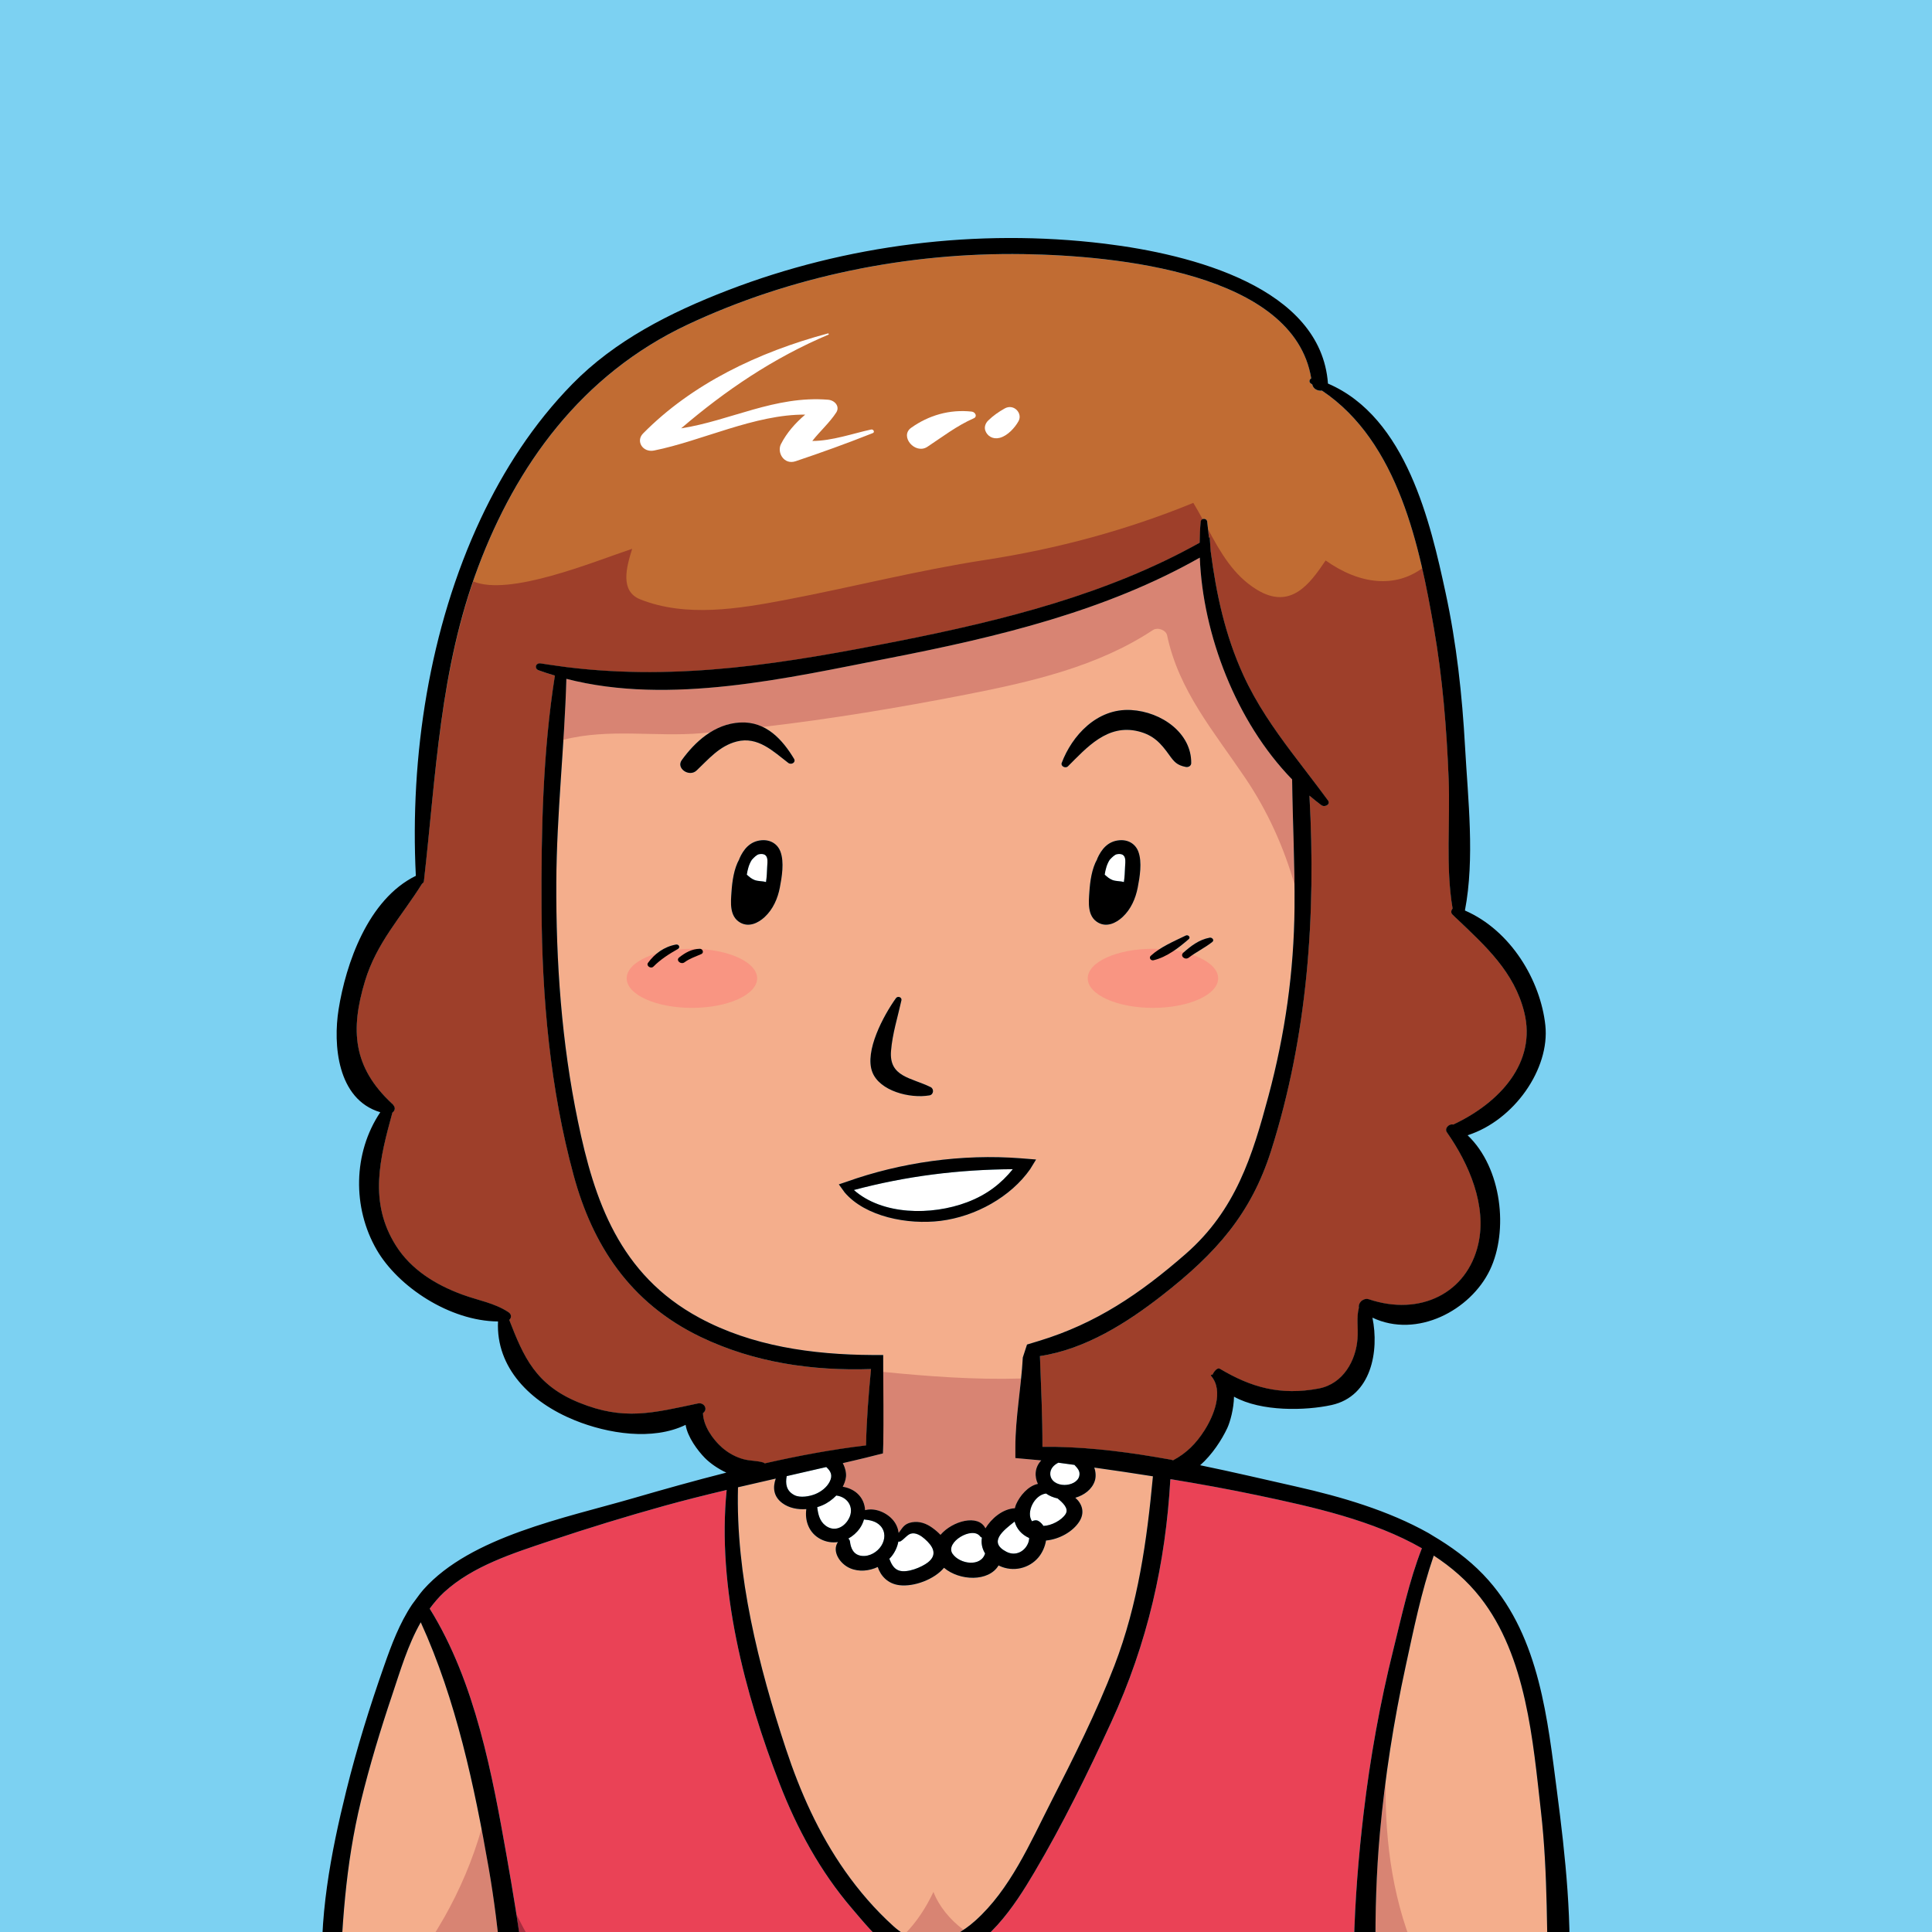 <?xml version="1.0" encoding="UTF-8" standalone="no"?>
<!-- Created with Inkscape (http://www.inkscape.org/) -->

<svg
   xmlns:dc="http://purl.org/dc/elements/1.1/"
   xmlns:cc="http://creativecommons.org/ns#"
   xmlns:rdf="http://www.w3.org/1999/02/22-rdf-syntax-ns#"
   xmlns:svg="http://www.w3.org/2000/svg"
   xmlns="http://www.w3.org/2000/svg"
   xmlns:xlink="http://www.w3.org/1999/xlink"
   xmlns:sodipodi="http://sodipodi.sourceforge.net/DTD/sodipodi-0.dtd"
   xmlns:inkscape="http://www.inkscape.org/namespaces/inkscape"
   width="181mm"
   height="181mm"
   viewBox="0 0 181 181"
   version="1.1"
   id="svg4301"
   inkscape:version="0.92.4 (5da689c313, 2019-01-14)"
   sodipodi:docname="AboutCha5.svg">
  <defs
     id="defs4295">
    <clipPath
       id="SVGID_00000113321611784114216870000013912409115802730685_">
      <use
         height="100%"
         width="100%"
         y="0"
         x="0"
         xlink:href="#SVGID_00000000941233820754225300000017452832062705836447_"
         style="overflow:visible"
         id="use1930" />
    </clipPath>
    <path
       inkscape:connector-curvature="0"
       id="SVGID_00000000941233820754225300000017452832062705836447_"
       d="m 172.199,89.229 c 0,38.175 -30.946,69.121 -69.12,69.121 -38.175,0 -69.121,-30.946 -69.121,-69.121 0,-38.174 30.946,-69.12 69.121,-69.12 38.174,0 69.12,30.946 69.12,69.12 z" />
    <clipPath
       id="SVGID_00000052092502169152378210000005145085261227362728_">
      <use
         height="100%"
         width="100%"
         y="0"
         x="0"
         xlink:href="#SVGID_00000165202363642182927450000002705565891009891480_"
         style="overflow:visible"
         id="use1844" />
    </clipPath>
    <path
       inkscape:connector-curvature="0"
       id="SVGID_00000165202363642182927450000002705565891009891480_"
       d="m 319.117,89.229 c 0,38.175 -30.945,69.121 -69.119,69.121 -38.175,0 -69.121,-30.946 -69.121,-69.121 0,-38.174 30.946,-69.12 69.121,-69.12 38.174,0 69.119,30.946 69.119,69.12 z" />
    <clipPath
       id="SVGID_00000036246779500956181350000015724627732898847411_">
      <use
         height="100%"
         width="100%"
         y="0"
         x="0"
         xlink:href="#SVGID_1_"
         style="overflow:visible"
         id="use1764" />
    </clipPath>
    <path
       inkscape:connector-curvature="0"
       id="SVGID_1_"
       d="m 466.037,89.229 c 0,38.175 -30.946,69.121 -69.12,69.121 -38.174,0 -69.12,-30.946 -69.12,-69.121 0,-38.174 30.946,-69.12 69.12,-69.12 38.174,0 69.12,30.946 69.12,69.12 z" />
    <clipPath
       id="SVGID_00000093884470694313660920000011347713797113203852_">
      <use
         height="100%"
         width="100%"
         y="0"
         x="0"
         xlink:href="#SVGID_00000002343308194870606080000011706874031757160848_"
         style="overflow:visible"
         id="use2052" />
    </clipPath>
    <path
       inkscape:connector-curvature="0"
       id="SVGID_00000002343308194870606080000011706874031757160848_"
       d="m 172.086,240.001 c 0,38.175 -30.946,69.121 -69.12,69.121 -38.175,0 -69.121,-30.946 -69.121,-69.121 0,-38.174 30.946,-69.12 69.121,-69.12 38.174,0 69.12,30.946 69.12,69.12 z" />
    <clipPath
       id="SVGID_00000135662002641581206880000010563163072226234243_">
      <use
         height="100%"
         width="100%"
         y="0"
         x="0"
         xlink:href="#SVGID_00000066495268511498018650000013053654329197578394_"
         style="overflow:visible"
         id="use2138" />
    </clipPath>
    <path
       inkscape:connector-curvature="0"
       id="SVGID_00000066495268511498018650000013053654329197578394_"
       d="m 319.555,239.552 c 0,38.173 -30.945,69.122 -69.12,69.122 -38.175,0 -69.121,-30.948 -69.121,-69.122 0,-38.173 30.946,-69.12 69.121,-69.12 38.174,0.001 69.12,30.947 69.12,69.12 z" />
    <clipPath
       id="SVGID_00000115480236926924676850000009218851432419015317_">
      <use
         height="100%"
         width="100%"
         y="0"
         x="0"
         xlink:href="#SVGID_00000021829101869905432590000014797021341769652402_"
         style="overflow:visible"
         id="use2250" />
    </clipPath>
    <path
       inkscape:connector-curvature="0"
       id="SVGID_00000021829101869905432590000014797021341769652402_"
       d="m 466.154,240.033 c 0,38.173 -30.945,69.121 -69.119,69.121 -38.175,0 -69.122,-30.947 -69.122,-69.121 0,-38.174 30.947,-69.121 69.122,-69.121 38.174,0 69.119,30.946 69.119,69.121 z" />
  </defs>
  <sodipodi:namedview
     id="base"
     pagecolor="#ffffff"
     bordercolor="#666666"
     borderopacity="1.0"
     inkscape:pageopacity="0.0"
     inkscape:pageshadow="2"
     inkscape:zoom="0.7"
     inkscape:cx="161.19793"
     inkscape:cy="351.43754"
     inkscape:document-units="mm"
     inkscape:current-layer="Murni_1_"
     showgrid="false"
     inkscape:window-width="1366"
     inkscape:window-height="745"
     inkscape:window-x="-8"
     inkscape:window-y="-8"
     inkscape:window-maximized="1" />
  <g
     inkscape:label="Layer 1"
     inkscape:groupmode="layer"
     id="layer1"
     transform="translate(0,-116)">
    <rect
       style="opacity:1;fill:#7cd1f2;fill-opacity:1;stroke:none;stroke-width:2.45;stroke-miterlimit:4;stroke-dasharray:none;stroke-opacity:1"
       id="rect12114"
       width="182.562"
       height="184.074"
       x="-0.756"
       y="114.815" />
    <g
       transform="matrix(1.336,0,0,1.336,-441.007,-93.701)"
       id="Murni_1_">
      <g
         id="g2342"
         transform="matrix(1.107,0,0,1,-42.571,-3.111)">
        <defs
           id="defs2248">
          <path
             inkscape:connector-curvature="0"
             id="path7360"
             d="m 466.154,240.033 c 0,38.173 -30.945,69.121 -69.119,69.121 -38.175,0 -69.122,-30.947 -69.122,-69.121 0,-38.174 30.947,-69.121 69.122,-69.121 38.174,0 69.119,30.946 69.119,69.121 z" />
        </defs>
        <clipPath
           id="clipPath7249">
          <use
             height="100%"
             width="100%"
             y="0"
             x="0"
             xlink:href="#SVGID_00000021829101869905432590000014797021341769652402_"
             style="overflow:visible"
             id="use7247" />
        </clipPath>
        <g
           clip-path="url(#SVGID_00000115480236926924676850000009218851432419015317_)"
           id="g2340">
          <g
             id="g2315">
            <path
               inkscape:connector-curvature="0"
               style="fill:#ffffff"
               d="m 402.019,266.75 c 0.128,-0.077 0.291,-0.099 0.415,-0.014 0.136,0.091 0.231,0.212 0.308,0.339 0.503,-0.016 1.152,-0.395 1.402,-0.83 0.228,-0.398 -0.186,-0.806 -0.504,-1.096 -0.273,-0.065 -0.525,-0.183 -0.734,-0.347 -0.764,0.108 -1.274,1.343 -0.887,1.948 z"
               id="path2253" />
            <path
               inkscape:connector-curvature="0"
               style="fill:#ffffff"
               d="m 405.012,263.581 c 0.075,-0.354 -0.111,-0.548 -0.305,-0.784 -0.341,-0.051 -0.682,-0.104 -1.022,-0.153 -0.295,0.164 -0.524,0.437 -0.51,0.8 0.019,0.494 0.449,0.762 0.904,0.761 0.393,-10e-4 0.844,-0.21 0.933,-0.624 z"
               id="path2255" />
            <path
               inkscape:connector-curvature="0"
               style="fill:#ffffff"
               d="m 400.917,266.77 c -0.717,0.624 -1.696,1.445 -0.519,2.118 0.608,0.348 1.209,-0.058 1.396,-0.673 0.029,-0.098 0.041,-0.194 0.046,-0.29 -0.488,-0.239 -0.803,-0.662 -0.923,-1.155 z"
               id="path2257" />
            <path
               inkscape:connector-curvature="0"
               style="fill:#f4ae8c"
               d="m 390.949,264.795 c 0.321,0.318 0.476,0.74 0.496,1.177 0.629,-0.189 1.371,0.173 1.768,0.693 0.208,0.27 0.319,0.58 0.358,0.9 0.236,-0.33 0.333,-0.646 0.845,-0.745 0.47,-0.089 0.901,0.085 1.266,0.372 0.192,0.149 0.376,0.322 0.539,0.51 0.758,-0.98 2.396,-1.474 2.848,-0.456 0.363,-0.673 1.079,-1.365 1.863,-1.41 0.022,-0.094 0.045,-0.186 0.079,-0.277 0.233,-0.583 0.753,-1.288 1.379,-1.429 -0.107,-0.252 -0.164,-0.533 -0.135,-0.833 0.031,-0.321 0.161,-0.597 0.35,-0.814 l -1.641,-0.165 v -0.742 c 0,-2.104 0.37,-4.221 0.472,-6.31 l 0.267,-0.907 0.786,-0.264 c 3.578,-1.21 6.351,-3.276 9.256,-6.082 3.186,-3.079 4.236,-6.891 5.253,-11.084 1.054,-4.349 1.616,-8.736 1.65,-13.212 0.022,-2.985 -0.118,-5.99 -0.152,-8.986 -3.555,-4.044 -5.657,-10.178 -5.848,-15.554 -5.97,3.748 -12.799,5.563 -19.651,7.042 -6.435,1.388 -13.91,3.331 -20.474,1.458 -0.12,4.742 -0.617,9.496 -0.637,14.241 -0.025,5.628 0.33,11.261 1.37,16.797 1.031,5.503 2.611,10.736 7.702,13.774 3.314,1.979 7.13,2.58 10.952,2.604 l 0.682,-10e-4 0.002,0.951 c 0.008,1.751 0.03,3.517 0.004,5.272 l -0.021,0.677 -1.082,0.301 c -0.485,0.133 -0.975,0.255 -1.463,0.382 0.153,0.319 0.23,0.688 0.202,0.963 -0.025,0.245 -0.102,0.476 -0.204,0.695 0.343,0.054 0.676,0.22 0.919,0.462 z m 17.764,-42.477 c -0.134,0.75 -0.422,1.51 -0.964,2.064 -0.407,0.419 -0.996,0.732 -1.545,0.386 -0.697,-0.438 -0.595,-1.434 -0.554,-2.132 0.046,-0.763 0.151,-1.641 0.497,-2.318 0.004,-0.014 0.002,-0.026 0.007,-0.042 0.26,-0.638 0.66,-1.212 1.399,-1.281 0.57,-0.053 1.02,0.263 1.2,0.797 0.25,0.736 0.092,1.777 -0.04,2.526 z m 0.825,4.783 c 0.596,-0.612 1.476,-1.023 2.22,-1.423 0.156,-0.082 0.323,0.121 0.191,0.248 -0.623,0.598 -1.379,1.258 -2.231,1.484 -0.18,0.046 -0.309,-0.177 -0.18,-0.309 z m 3.731,-1.274 c 0.161,-0.033 0.316,0.171 0.173,0.296 -0.469,0.411 -1.02,0.7 -1.496,1.104 -0.236,0.201 -0.572,-0.123 -0.345,-0.346 0.479,-0.468 0.996,-0.915 1.668,-1.054 z m -4.976,-15.965 c 1.952,0.123 3.837,1.636 3.809,3.727 -0.002,0.186 -0.172,0.302 -0.348,0.264 -0.558,-0.122 -0.737,-0.362 -1.044,-0.837 -0.524,-0.81 -0.985,-1.395 -1.962,-1.661 -1.958,-0.534 -3.276,1.158 -4.453,2.453 -0.156,0.172 -0.471,-0.008 -0.397,-0.231 0.645,-1.901 2.227,-3.852 4.395,-3.715 z m -14.896,20.209 c 0.122,-0.188 0.391,-0.064 0.35,0.146 -0.236,1.185 -0.57,2.332 -0.659,3.545 -0.137,1.837 1.27,1.867 2.509,2.543 0.228,0.124 0.194,0.53 -0.076,0.58 -1.24,0.237 -3.157,-0.309 -3.617,-1.634 -0.51,-1.461 0.707,-3.964 1.493,-5.18 z m -15.36,-2.217 c -0.167,0.184 -0.477,-0.059 -0.342,-0.265 0.414,-0.633 1.013,-1.128 1.768,-1.28 0.185,-0.038 0.294,0.203 0.128,0.306 -0.57,0.358 -1.102,0.734 -1.554,1.239 z m 3.035,-0.88 c -0.367,0.183 -0.739,0.31 -1.063,0.576 -0.236,0.194 -0.577,-0.136 -0.34,-0.341 0.377,-0.327 0.794,-0.595 1.305,-0.604 0.19,-0.003 0.278,0.281 0.098,0.369 z m 4.97,-4.656 c -0.132,0.75 -0.422,1.51 -0.963,2.064 -0.408,0.419 -0.996,0.732 -1.546,0.386 -0.696,-0.438 -0.595,-1.434 -0.553,-2.132 0.046,-0.763 0.152,-1.641 0.497,-2.318 0.004,-0.014 0.002,-0.026 0.008,-0.042 0.258,-0.638 0.659,-1.212 1.397,-1.281 0.57,-0.053 1.02,0.263 1.2,0.797 0.249,0.736 0.092,1.777 -0.04,2.526 z m 0.536,-8.749 c -0.941,-0.797 -1.921,-1.878 -3.26,-1.501 -1.104,0.311 -1.797,1.253 -2.548,2.035 -0.468,0.489 -1.313,-0.153 -0.94,-0.725 0.84,-1.286 2.071,-2.545 3.7,-2.641 1.648,-0.097 2.695,1.224 3.415,2.548 0.134,0.244 -0.169,0.451 -0.367,0.284 z m 3.569,30.116 -0.364,-0.561 0.47,-0.174 c 3.466,-1.372 7.338,-1.972 11.059,-1.653 l 0.966,0.085 -0.378,0.682 c -1.229,1.939 -3.45,3.313 -5.674,3.62 -2.077,0.285 -4.763,-0.286 -6.079,-1.999 z"
               id="path2259" />
            <path
               inkscape:connector-curvature="0"
               style="fill:#d88473"
               d="m 381.098,211.487 c 0.185,-0.018 0.369,-0.044 0.555,-0.063 0.555,-0.381 1.177,-0.646 1.878,-0.687 0.534,-0.032 0.997,0.097 1.413,0.314 4.341,-0.56 8.629,-1.349 12.922,-2.278 4.152,-0.899 8.329,-1.968 11.808,-4.516 0.308,-0.225 0.833,0 0.902,0.366 0.74,3.883 2.953,6.728 4.956,10.013 1.431,2.349 2.423,4.824 3.109,7.425 -0.024,-2.441 -0.117,-4.89 -0.146,-7.334 -3.555,-4.044 -5.657,-10.178 -5.848,-15.554 -5.97,3.748 -12.799,5.563 -19.651,7.042 -6.435,1.388 -13.91,3.331 -20.474,1.458 -0.037,1.424 -0.109,2.85 -0.189,4.277 2.88,-0.82 5.818,-0.186 8.765,-0.463 z"
               id="path2261" />
            <path
               inkscape:connector-curvature="0"
               style="fill:#d88473"
               d="m 400.964,262.316 v -0.742 c 0,-1.609 0.216,-3.227 0.362,-4.835 -2.973,0.098 -5.981,-0.16 -8.731,-0.463 0.009,1.674 0.028,3.358 0.003,5.037 l -0.021,0.677 -1.082,0.301 c -0.485,0.133 -0.975,0.255 -1.463,0.382 0.153,0.319 0.23,0.688 0.202,0.963 -0.025,0.245 -0.102,0.476 -0.204,0.695 0.343,0.056 0.676,0.222 0.919,0.464 0.321,0.318 0.476,0.74 0.496,1.177 0.629,-0.189 1.371,0.173 1.768,0.693 0.208,0.27 0.319,0.58 0.358,0.9 0.236,-0.33 0.333,-0.646 0.845,-0.745 0.47,-0.089 0.901,0.085 1.266,0.372 0.192,0.149 0.376,0.322 0.539,0.51 0.758,-0.98 2.396,-1.474 2.848,-0.456 0.363,-0.673 1.079,-1.365 1.863,-1.41 0.022,-0.094 0.045,-0.186 0.079,-0.277 0.233,-0.583 0.753,-1.288 1.379,-1.429 -0.107,-0.252 -0.164,-0.533 -0.135,-0.833 0.031,-0.321 0.161,-0.597 0.35,-0.814 z"
               id="path2263" />
            <path
               inkscape:connector-curvature="0"
               style="fill:#ffffff"
               d="m 384.727,219.973 c -0.145,0.03 -0.316,0.221 -0.459,0.395 -0.178,0.304 -0.266,0.669 -0.317,1.037 0.145,0.145 0.289,0.29 0.487,0.376 0.226,0.097 0.501,0.067 0.73,0.145 0.047,-0.358 0.065,-0.721 0.075,-1.075 0.007,-0.315 0.149,-1.004 -0.516,-0.878 z"
               id="path2265" />
            <path
               inkscape:connector-curvature="0"
               style="fill:#ffffff"
               d="m 407.399,219.973 c -0.148,0.03 -0.318,0.221 -0.462,0.395 -0.177,0.304 -0.265,0.669 -0.316,1.037 0.145,0.145 0.29,0.29 0.487,0.376 0.227,0.097 0.502,0.067 0.73,0.145 0.045,-0.358 0.065,-0.721 0.074,-1.075 0.008,-0.315 0.149,-1.004 -0.513,-0.878 z"
               id="path2267" />
            <path
               inkscape:connector-curvature="0"
               style="fill:#f4ae8c"
               d="m 383.395,264.369 c -0.156,6.129 1.309,12.563 3.036,18.349 0.895,2.998 2.069,5.928 3.751,8.574 0.882,1.385 1.892,2.685 3.054,3.85 1.723,1.728 3.616,1.175 5.181,-0.371 2.219,-2.19 3.497,-5.495 4.779,-8.274 1.453,-3.154 2.901,-6.332 4.042,-9.616 1.505,-4.338 2.061,-8.784 2.441,-13.28 -1.238,-0.216 -2.475,-0.422 -3.716,-0.613 0.1,0.314 0.114,0.654 0.033,0.933 -0.175,0.591 -0.666,1.001 -1.234,1.183 0.43,0.417 0.618,1.03 0.26,1.658 -0.404,0.713 -1.267,1.255 -2.116,1.341 -0.061,0.439 -0.246,0.878 -0.477,1.18 -0.587,0.776 -1.606,1.054 -2.483,0.593 -0.016,-0.009 -0.029,-0.018 -0.045,-0.028 -0.624,1.167 -2.472,1.094 -3.457,0.167 -0.601,0.802 -1.883,1.349 -2.83,1.22 -0.718,-0.1 -1.179,-0.636 -1.367,-1.275 -0.544,0.279 -1.184,0.356 -1.749,0.089 -0.657,-0.309 -1.17,-1.201 -0.774,-1.837 -0.358,0.056 -0.738,0.002 -1.099,-0.208 -0.741,-0.426 -1.008,-1.293 -0.903,-2.103 -0.542,0.044 -1.096,-0.074 -1.516,-0.418 -0.578,-0.472 -0.614,-1.113 -0.419,-1.724 -0.799,0.197 -1.596,0.403 -2.392,0.61 z"
               id="path2269" />
            <path
               inkscape:connector-curvature="0"
               style="fill:#ffffff"
               d="m 398.734,267.811 c -0.49,-0.746 -2.251,0.419 -1.748,1.22 0.464,0.736 1.805,0.934 2.06,-0.026 -0.187,-0.335 -0.261,-0.715 -0.201,-1.108 -0.043,-0.019 -0.082,-0.044 -0.111,-0.086 z"
               id="path2271" />
            <path
               inkscape:connector-curvature="0"
               style="fill:#c16c33"
               d="m 385.004,262.634 c 0.034,0.014 0.055,0.041 0.085,0.06 2.125,-0.532 4.267,-0.979 6.416,-1.26 0.032,-1.786 0.162,-3.58 0.316,-5.352 -3.717,0.136 -7.41,-0.453 -10.799,-2.257 -4.502,-2.399 -6.845,-6.475 -8.035,-11.314 -1.502,-6.113 -2.006,-12.47 -2.037,-18.75 -0.027,-5.354 0.078,-10.947 0.846,-16.309 -0.346,-0.115 -0.69,-0.232 -1.031,-0.371 -0.296,-0.121 -0.188,-0.543 0.135,-0.483 0.335,0.061 0.668,0.111 1.001,0.163 l 0.643,0.098 c 7.162,0.98 13.905,-0.277 20.997,-1.825 6.66,-1.456 13.264,-3.289 19.097,-6.899 0.007,-0.499 0.024,-0.993 0.064,-1.472 0.024,-0.268 0.392,-0.266 0.415,0 0.036,0.375 0.072,0.747 0.112,1.119 0.016,-0.01 0.031,-0.018 0.047,-0.027 l 0.064,0.99 c 0.353,2.978 0.902,5.85 2.071,8.682 0.822,1.99 1.917,3.732 3.083,5.45 l 1.011,1.471 c 0.422,0.612 0.847,1.228 1.266,1.86 0.184,0.277 -0.204,0.508 -0.426,0.329 -0.257,-0.211 -0.505,-0.435 -0.751,-0.665 0.423,8.379 -0.116,16.838 -2.43,24.904 -1.265,4.407 -3.454,7.161 -6.91,10.145 -2.179,1.882 -4.834,3.772 -7.732,4.25 0.069,2.108 0.165,4.243 0.159,6.362 2.348,-0.03 4.739,0.268 7.114,0.706 l 1.034,0.198 c 0.043,0.009 0.086,0.031 0.128,0.041 0.847,-0.497 1.459,-1.177 1.988,-2.1 0.573,-0.995 1.238,-2.736 0.428,-3.804 -0.054,-0.069 0.001,-0.106 0.084,-0.106 h 0.007 c -0.026,0 0.244,-0.549 0.46,-0.406 1.966,1.297 3.831,1.893 6.259,1.382 1.56,-0.328 2.357,-1.979 2.454,-3.492 0.053,-0.788 -0.081,-1.458 0.088,-2.176 -0.03,-0.168 0.042,-0.357 0.174,-0.48 0.023,-0.025 0.046,-0.041 0.076,-0.055 0.111,-0.073 0.242,-0.107 0.38,-0.056 3.261,1.211 6.224,-0.438 6.932,-3.863 0.556,-2.684 -0.571,-5.61 -1.986,-7.841 -0.171,-0.27 0.122,-0.622 0.403,-0.546 2.959,-1.536 5.285,-4.358 4.497,-7.872 -0.634,-2.821 -2.427,-4.621 -4.321,-6.612 -0.033,-0.019 -0.052,-0.052 -0.078,-0.082 -0.051,-0.055 -0.1,-0.107 -0.151,-0.162 -0.113,-0.119 -0.085,-0.302 0.011,-0.417 -0.452,-2.952 -0.146,-6.108 -0.25,-9.085 -0.126,-3.537 -0.384,-7.076 -0.934,-10.575 -0.882,-5.594 -2.214,-13.048 -7.089,-16.662 -0.261,0.037 -0.559,-0.108 -0.615,-0.433 -0.026,-0.019 -0.053,-0.041 -0.081,-0.059 -0.147,-0.091 -0.108,-0.299 0.016,-0.363 -1.094,-7.419 -12.395,-8.617 -18.229,-8.717 -7.349,-0.127 -14.759,1.551 -21.286,4.947 -6.75,3.515 -10.86,9.933 -13.259,16.996 -2.435,7.17 -2.665,14.563 -3.434,22.016 -0.01,0.092 -0.057,0.15 -0.117,0.19 -1.321,2.335 -2.881,4.134 -3.618,6.837 -0.932,3.42 -0.766,6.026 1.703,8.574 0.049,0.031 0.084,0.074 0.105,0.131 0.141,0.182 0.083,0.387 -0.069,0.509 -0.789,3.189 -1.528,6.265 0.228,9.338 0.943,1.648 2.472,2.722 4.204,3.425 1.025,0.416 2.022,0.579 2.92,1.232 0.204,0.148 0.201,0.402 0.049,0.543 0.907,2.573 1.654,4.555 4.423,5.798 2.849,1.281 4.658,0.728 7.528,0.059 0.369,-0.089 0.636,0.357 0.369,0.636 -0.015,0.016 -0.031,0.027 -0.048,0.045 0.018,0.874 0.604,1.825 1.211,2.419 0.384,0.373 0.859,0.67 1.377,0.82 0.407,0.115 0.833,0.088 1.238,0.223 z"
               id="path2273" />
            <path
               inkscape:connector-curvature="0"
               style="fill:#9e3f2a"
               d="m 370.899,206.598 c 0.335,0.061 0.668,0.111 1.001,0.163 l 0.643,0.098 c 7.162,0.98 13.905,-0.277 20.997,-1.825 6.66,-1.456 13.264,-3.289 19.097,-6.899 0.007,-0.499 0.024,-0.993 0.064,-1.472 0.009,-0.094 0.064,-0.143 0.128,-0.171 -0.192,-0.393 -0.386,-0.781 -0.592,-1.155 -4.212,1.909 -8.636,3.229 -13.2,4.004 -4.281,0.729 -8.377,1.9 -12.617,2.794 -2.988,0.63 -6.322,1.244 -9.22,-0.034 -1.295,-0.573 -0.878,-2.249 -0.509,-3.545 -2.501,0.93 -7.761,3.344 -10.064,2.292 -2.13,6.854 -2.395,13.902 -3.128,21.005 -0.01,0.092 -0.057,0.15 -0.117,0.19 -1.321,2.335 -2.881,4.134 -3.618,6.837 -0.932,3.42 -0.766,6.026 1.703,8.574 0.049,0.031 0.084,0.074 0.105,0.131 0.141,0.182 0.083,0.387 -0.069,0.509 -0.789,3.189 -1.528,6.265 0.228,9.338 0.943,1.648 2.472,2.722 4.204,3.425 1.025,0.416 2.022,0.579 2.92,1.232 0.204,0.148 0.201,0.402 0.049,0.543 0.907,2.573 1.654,4.555 4.423,5.798 2.849,1.281 4.658,0.728 7.528,0.059 0.369,-0.089 0.636,0.357 0.369,0.636 -0.015,0.016 -0.031,0.027 -0.048,0.045 0.018,0.874 0.604,1.825 1.211,2.419 0.384,0.373 0.859,0.67 1.377,0.82 0.408,0.119 0.834,0.092 1.239,0.227 0.034,0.014 0.055,0.041 0.085,0.06 2.125,-0.532 4.267,-0.979 6.416,-1.26 0.032,-1.786 0.162,-3.58 0.316,-5.352 -3.717,0.136 -7.41,-0.453 -10.799,-2.257 -4.502,-2.399 -6.845,-6.475 -8.035,-11.314 -1.502,-6.113 -2.006,-12.47 -2.037,-18.75 -0.027,-5.354 0.078,-10.947 0.846,-16.309 -0.346,-0.115 -0.69,-0.232 -1.031,-0.371 -0.295,-0.123 -0.188,-0.545 0.135,-0.485 z"
               id="path2275" />
            <path
               inkscape:connector-curvature="0"
               style="fill:#9e3f2a"
               d="m 428.702,238.932 c 2.959,-1.536 5.285,-4.358 4.497,-7.872 -0.634,-2.821 -2.427,-4.621 -4.321,-6.612 -0.033,-0.019 -0.052,-0.052 -0.078,-0.082 -0.051,-0.055 -0.1,-0.107 -0.151,-0.162 -0.113,-0.119 -0.085,-0.302 0.011,-0.417 -0.452,-2.952 -0.146,-6.108 -0.25,-9.085 -0.126,-3.537 -0.384,-7.076 -0.934,-10.575 -0.209,-1.322 -0.443,-2.749 -0.743,-4.205 -1.673,1.356 -3.893,1.193 -6.116,-0.547 -0.988,1.622 -2.205,3.506 -4.361,2.044 -1.478,-1.003 -2.303,-2.616 -3.087,-4.231 0.02,0.198 0.04,0.396 0.06,0.593 0.016,-0.01 0.031,-0.018 0.047,-0.027 l 0.064,0.99 c 0.353,2.978 0.902,5.85 2.071,8.682 0.822,1.99 1.917,3.732 3.083,5.45 l 1.011,1.471 c 0.422,0.612 0.847,1.228 1.266,1.86 0.184,0.277 -0.204,0.508 -0.426,0.329 -0.257,-0.211 -0.505,-0.435 -0.751,-0.665 0.423,8.379 -0.116,16.838 -2.43,24.904 -1.265,4.407 -3.454,7.161 -6.91,10.145 -2.179,1.882 -4.834,3.772 -7.732,4.25 0.069,2.108 0.165,4.243 0.159,6.362 2.348,-0.03 4.739,0.268 7.114,0.706 l 1.034,0.198 c 0.043,0.009 0.086,0.031 0.128,0.041 0.847,-0.497 1.459,-1.177 1.988,-2.1 0.573,-0.995 1.238,-2.736 0.428,-3.804 -0.054,-0.069 0.001,-0.106 0.084,-0.106 h 0.007 c -0.026,0 0.244,-0.549 0.46,-0.406 1.966,1.297 3.831,1.893 6.259,1.382 1.56,-0.328 2.357,-1.979 2.454,-3.492 0.053,-0.788 -0.081,-1.458 0.088,-2.176 -0.03,-0.168 0.042,-0.357 0.174,-0.48 0.023,-0.025 0.046,-0.041 0.076,-0.055 0.111,-0.073 0.242,-0.107 0.38,-0.056 3.261,1.211 6.224,-0.438 6.932,-3.863 0.556,-2.684 -0.571,-5.61 -1.986,-7.841 -0.173,-0.272 0.12,-0.625 0.401,-0.548 z"
               id="path2277" />
            <path
               inkscape:connector-curvature="0"
               style="fill:#ffffff"
               d="m 400.803,242.06 c -3.446,0.026 -6.735,0.479 -10.068,1.459 1.789,1.756 4.892,1.812 7.171,0.859 1.301,-0.543 2.185,-1.348 2.897,-2.318 z"
               id="path2279" />
            <path
               inkscape:connector-curvature="0"
               style="fill:#f4ae8c"
               d="m 430.402,272.071 c -0.825,-1.161 -1.825,-2.115 -2.935,-2.918 -0.79,2.533 -1.278,5.206 -1.774,7.73 -0.763,3.877 -1.316,7.791 -1.638,11.73 -0.455,5.581 -0.279,11.09 -0.016,16.624 1.567,-0.516 3.117,-1.084 4.639,-1.726 2.116,-0.89 4.079,-2.028 6.065,-3.134 -0.131,-4.428 -0.027,-8.853 -0.484,-13.288 -0.506,-4.888 -0.91,-10.875 -3.857,-15.018 z"
               id="path2281" />
            <path
               inkscape:connector-curvature="0"
               style="fill:#ffffff"
               d="m 394.348,267.615 c -0.225,0.067 -0.439,0.399 -0.652,0.534 -0.049,0.03 -0.098,0.03 -0.143,0.024 -0.065,0.389 -0.224,0.766 -0.462,1.078 -0.033,0.046 -0.072,0.083 -0.11,0.126 0.123,0.354 0.279,0.707 0.613,0.827 0.532,0.191 1.441,-0.24 1.827,-0.568 0.653,-0.563 0.311,-1.161 -0.207,-1.66 -0.206,-0.2 -0.548,-0.458 -0.866,-0.361 z"
               id="path2283" />
            <path
               inkscape:connector-curvature="0"
               style="fill:#f4ae8c"
               d="m 363.299,273.832 c -0.823,1.595 -1.302,3.422 -1.805,5.078 -0.748,2.46 -1.428,4.941 -1.982,7.451 -0.995,4.514 -1.226,8.917 -1.355,13.462 3.561,1.862 7.172,3.502 10.85,4.886 -0.434,-4.56 -0.692,-9.148 -1.409,-13.673 -0.895,-5.668 -2.058,-11.779 -4.299,-17.204 z"
               id="path2285" />
            <path
               inkscape:connector-curvature="0"
               style="fill:#d88473"
               d="m 395.775,292.742 c -0.465,1.086 -1.061,2.116 -1.832,2.97 1.25,0.809 2.551,0.541 3.728,-0.32 -0.844,-0.699 -1.549,-1.647 -1.896,-2.65 z"
               id="path2287" />
            <path
               inkscape:connector-curvature="0"
               style="fill:#d88473"
               d="m 426.553,297.649 c -1.658,-4.025 -2.177,-8.293 -2.137,-12.607 -0.139,1.189 -0.264,2.379 -0.361,3.571 -0.455,5.581 -0.279,11.09 -0.016,16.624 1.567,-0.516 3.117,-1.084 4.639,-1.726 0.649,-0.271 1.279,-0.572 1.902,-0.883 -1.661,-1.024 -3.061,-2.629 -4.027,-4.979 z"
               id="path2289" />
            <path
               inkscape:connector-curvature="0"
               style="fill:#d88473"
               d="m 360.268,300.891 c 2.876,1.423 5.785,2.708 8.739,3.818 -0.434,-4.56 -0.692,-9.148 -1.409,-13.673 -0.141,-0.897 -0.293,-1.806 -0.451,-2.72 -0.562,2.186 -1.376,4.287 -2.348,6.188 -1.151,2.247 -2.659,4.59 -4.531,6.387 z"
               id="path2291" />
            <path
               inkscape:connector-curvature="0"
               style="fill:#ea4256"
               d="m 426.716,268.643 c -3.081,-1.958 -6.89,-2.896 -10.368,-3.707 -1.833,-0.428 -3.67,-0.796 -5.51,-1.132 -0.018,0.002 -0.037,0.002 -0.057,0.004 -0.298,5.841 -1.426,11.455 -3.752,17.05 -1.48,3.557 -3.055,7.126 -4.871,10.524 -1.245,2.329 -3.032,5.402 -5.773,6.202 -2.557,0.747 -4.381,-1.886 -5.766,-3.675 -2.03,-2.621 -3.493,-5.628 -4.586,-8.749 -2.21,-6.306 -3.978,-13.777 -3.356,-20.607 -1.31,0.345 -2.614,0.703 -3.91,1.101 -2.439,0.75 -4.856,1.57 -7.245,2.456 -2.392,0.888 -4.923,1.768 -6.754,3.623 -0.342,0.349 -0.635,0.738 -0.904,1.144 2.906,5.163 3.976,11.729 4.881,17.384 0.779,4.87 1.467,9.949 1.711,14.978 8.303,2.954 16.953,4.568 26.151,4.344 7.33,-0.18 14.7,-1.075 21.838,-2.763 1.456,-0.343 2.896,-0.745 4.325,-1.181 -0.653,-6.105 -0.387,-12.397 0.254,-18.403 0.411,-3.871 1.034,-7.722 1.892,-11.52 0.515,-2.289 0.987,-4.77 1.8,-7.073 z"
               id="path2293" />
            <path
               inkscape:connector-curvature="0"
               style="fill:#a52d3e"
               d="m 422.402,297.694 c -0.183,0.312 -0.362,0.625 -0.552,0.928 -1.944,3.146 -4.292,6.287 -7.04,8.975 1.217,-0.239 2.43,-0.493 3.634,-0.778 1.456,-0.343 2.896,-0.745 4.325,-1.181 -0.282,-2.627 -0.384,-5.286 -0.367,-7.944 z"
               id="path2295" />
            <path
               inkscape:connector-curvature="0"
               style="fill:#a52d3e"
               d="m 369.354,294.314 c 0.51,3.602 0.923,7.276 1.101,10.924 2.83,1.008 5.704,1.844 8.622,2.521 -4.093,-3.677 -7.434,-8.396 -9.723,-13.445 z"
               id="path2297" />
            <path
               inkscape:connector-curvature="0"
               style="fill:#ffffff"
               d="m 391.098,267.259 c -0.188,0.294 -0.436,0.531 -0.716,0.703 0.053,0.051 0.096,0.118 0.105,0.21 0.049,0.467 0.219,0.934 0.741,1.003 0.508,0.066 0.997,-0.281 1.241,-0.703 0.253,-0.437 0.285,-1.001 -0.057,-1.404 -0.276,-0.323 -0.647,-0.4 -1.039,-0.446 -0.059,0.226 -0.148,0.443 -0.275,0.637 z"
               id="path2299" />
            <path
               inkscape:connector-curvature="0"
               style="fill:#ffffff"
               d="m 386.48,263.583 c -0.09,0.519 -0.038,1.044 0.499,1.339 0.362,0.2 0.952,0.081 1.303,-0.075 0.383,-0.171 0.731,-0.475 0.912,-0.857 0.225,-0.472 0.066,-0.763 -0.208,-1.044 -0.834,0.212 -1.671,0.426 -2.506,0.637 z"
               id="path2301" />
            <path
               inkscape:connector-curvature="0"
               style="fill:#ffffff"
               d="m 388.738,265.629 c -0.102,0.049 -0.212,0.092 -0.324,0.129 0.051,0.478 0.145,0.982 0.532,1.3 0.51,0.42 1.065,0.177 1.388,-0.343 0.498,-0.801 0.083,-1.66 -0.713,-1.771 -0.248,0.282 -0.545,0.524 -0.883,0.685 z"
               id="path2303" />
            <path
               inkscape:connector-curvature="0"
               style="fill:#ffffff"
               d="m 391.826,190.192 c -1.104,0.263 -2.481,0.804 -3.725,0.803 0.48,-0.68 1.095,-1.279 1.515,-1.994 0.246,-0.417 -0.079,-0.858 -0.517,-0.898 -3.355,-0.302 -6.199,1.473 -9.306,2.007 2.783,-2.637 5.82,-4.929 9.33,-6.571 0.046,-0.023 0.014,-0.099 -0.035,-0.084 -4.419,1.313 -8.609,3.536 -11.707,7.014 -0.481,0.54 -0.017,1.354 0.695,1.196 3.005,-0.664 6.396,-2.548 9.574,-2.517 -0.622,0.592 -1.159,1.255 -1.534,2.063 -0.269,0.582 0.181,1.48 0.927,1.205 1.67,-0.62 3.254,-1.254 4.889,-1.973 0.149,-0.065 0.04,-0.285 -0.106,-0.251 z"
               id="path2305" />
            <path
               inkscape:connector-curvature="0"
               style="fill:#ffffff"
               d="m 398.2,188.936 c -1.406,-0.171 -2.729,0.262 -3.837,1.135 -0.755,0.595 0.253,1.899 1.028,1.333 0.948,-0.694 1.871,-1.481 2.937,-1.999 0.251,-0.123 0.092,-0.443 -0.128,-0.469 z"
               id="path2307" />
            <path
               inkscape:connector-curvature="0"
               style="fill:#ffffff"
               d="m 400.282,188.719 c -0.389,0.245 -0.72,0.499 -1.033,0.836 -0.176,0.188 -0.268,0.459 -0.189,0.712 0.123,0.388 0.478,0.628 0.902,0.512 0.512,-0.141 0.978,-0.723 1.204,-1.177 0.273,-0.548 -0.302,-1.249 -0.884,-0.883 z"
               id="path2309" />
            <path
               inkscape:connector-curvature="0"
               style="fill:#f99582"
               d="m 384.606,228.677 c 0,1.145 -1.85,2.072 -4.132,2.072 -2.281,0 -4.131,-0.927 -4.131,-2.072 0,-1.145 1.85,-2.072 4.131,-2.072 2.283,0 4.132,0.928 4.132,2.072 z"
               id="path2311" />
            <path
               inkscape:connector-curvature="0"
               style="fill:#f99582"
               d="m 413.81,228.677 c 0,1.145 -1.851,2.072 -4.131,2.072 -2.281,0 -4.13,-0.927 -4.13,-2.072 0,-1.145 1.849,-2.072 4.13,-2.072 2.28,0 4.131,0.928 4.131,2.072 z"
               id="path2313" />
          </g>
          <g
             id="Murni">
            <path
               inkscape:connector-curvature="0"
               d="m 435.275,285.712 c -0.591,-4.991 -1.091,-10.756 -4.344,-14.831 -0.895,-1.122 -1.952,-2.041 -3.099,-2.833 l -0.7,-0.472 c -2.543,-1.579 -5.499,-2.54 -8.386,-3.261 -1.965,-0.489 -4.005,-1.023 -6.076,-1.494 0.771,-0.754 1.372,-1.791 1.715,-2.598 0.187,-0.44 0.415,-1.364 0.429,-2.21 1.724,1.065 4.538,0.984 6.179,0.586 2.53,-0.615 3.024,-3.798 2.59,-6.127 2.829,1.483 6.225,-0.523 7.443,-3.347 1.18,-2.727 0.771,-7.141 -1.415,-9.444 2.954,-1.046 5.221,-4.662 4.925,-7.712 -0.305,-3.127 -2.17,-6.641 -5.094,-8.048 0.633,-3.659 0.193,-7.792 0.008,-11.472 -0.182,-3.63 -0.538,-7.261 -1.237,-10.831 -0.941,-4.816 -2.463,-12.286 -7.447,-14.648 -0.443,-6.745 -8.63,-9.065 -14.147,-9.81 -8.062,-1.089 -16.389,0.078 -23.866,3.267 -3.692,1.576 -7.168,3.54 -9.853,6.576 -2.458,2.776 -4.355,6.035 -5.799,9.437 -3.271,7.714 -4.492,16.692 -4.114,25.049 -3.042,1.651 -4.436,6.189 -4.894,9.375 -0.347,2.424 -0.103,6.3 2.643,7.203 -1.732,2.858 -1.771,6.696 -0.229,9.645 1.358,2.598 4.63,5 7.686,5.026 -0.138,3.233 2.027,5.662 4.875,6.936 2.076,0.929 4.913,1.442 7.008,0.315 0.125,0.861 0.764,1.806 1.221,2.321 0.333,0.372 0.819,0.751 1.359,1.028 -1.991,0.559 -3.963,1.173 -5.899,1.795 -4.319,1.388 -10.277,2.682 -13.275,6.39 -0.083,0.103 -0.157,0.212 -0.236,0.318 l -0.495,0.741 c -0.802,1.329 -1.306,2.826 -1.774,4.307 -0.915,2.879 -1.733,5.795 -2.393,8.743 -0.973,4.34 -1.803,9.101 -1.474,13.635 l 0.092,1.041 0.929,0.584 c 3.458,2.171 7.172,3.957 11.034,5.388 l 1.353,0.48 c 8.528,2.95 17.723,4.2 26.56,3.946 7.525,-0.218 15.185,-1.113 22.48,-3.013 1.086,-0.281 2.217,-0.591 3.366,-0.921 l 1.175,-0.351 c 3.666,-1.11 7.462,-2.522 10.705,-4.492 l 1.057,-0.677 0.128,-1.561 c 0.288,-4.645 -0.179,-9.451 -0.714,-13.979 m -54.098,-26.544 c 0.017,-0.018 0.033,-0.029 0.048,-0.045 0.267,-0.279 0,-0.725 -0.369,-0.636 -2.87,0.669 -4.68,1.223 -7.528,-0.059 -2.768,-1.243 -3.516,-3.225 -4.423,-5.798 0.152,-0.141 0.155,-0.395 -0.049,-0.543 -0.898,-0.653 -1.895,-0.816 -2.92,-1.232 -1.732,-0.703 -3.261,-1.776 -4.204,-3.425 -1.757,-3.073 -1.017,-6.149 -0.228,-9.338 0.152,-0.122 0.21,-0.327 0.069,-0.509 -0.022,-0.057 -0.057,-0.1 -0.105,-0.131 -2.469,-2.548 -2.635,-5.154 -1.703,-8.574 0.737,-2.703 2.297,-4.502 3.618,-6.837 0.061,-0.04 0.108,-0.098 0.117,-0.19 0.769,-7.453 0.998,-14.846 3.434,-22.016 2.398,-7.063 6.509,-13.481 13.259,-16.996 6.527,-3.396 13.938,-5.074 21.286,-4.947 5.834,0.1 17.135,1.298 18.229,8.717 -0.124,0.064 -0.162,0.272 -0.016,0.363 0.028,0.018 0.055,0.04 0.081,0.059 0.057,0.325 0.355,0.47 0.615,0.433 4.875,3.614 6.207,11.068 7.089,16.662 0.55,3.499 0.808,7.038 0.934,10.575 0.104,2.977 -0.202,6.133 0.25,9.085 -0.096,0.115 -0.124,0.298 -0.011,0.417 0.052,0.055 0.101,0.106 0.151,0.162 0.026,0.03 0.045,0.063 0.078,0.082 1.895,1.991 3.688,3.791 4.321,6.612 0.788,3.515 -1.538,6.337 -4.497,7.872 -0.281,-0.076 -0.574,0.276 -0.403,0.546 1.415,2.232 2.542,5.157 1.986,7.841 -0.708,3.426 -3.671,5.074 -6.932,3.863 -0.138,-0.052 -0.268,-0.018 -0.38,0.056 -0.03,0.014 -0.053,0.029 -0.076,0.055 -0.132,0.123 -0.204,0.312 -0.174,0.48 -0.169,0.718 -0.035,1.388 -0.088,2.176 -0.098,1.514 -0.895,3.164 -2.454,3.492 -2.428,0.512 -4.293,-0.085 -6.259,-1.382 -0.216,-0.143 -0.486,0.406 -0.46,0.406 h -0.007 c -0.083,0 -0.138,0.037 -0.084,0.106 0.81,1.067 0.145,2.809 -0.428,3.804 -0.529,0.923 -1.142,1.603 -1.988,2.1 -0.042,-0.01 -0.085,-0.032 -0.128,-0.041 l -1.034,-0.198 c -2.375,-0.439 -4.767,-0.736 -7.114,-0.706 0.006,-2.119 -0.09,-4.254 -0.159,-6.362 2.898,-0.478 5.554,-2.368 7.732,-4.25 3.456,-2.983 5.645,-5.738 6.91,-10.145 2.314,-8.066 2.853,-16.525 2.43,-24.904 0.246,0.23 0.494,0.454 0.751,0.665 0.222,0.18 0.609,-0.052 0.426,-0.329 -0.419,-0.632 -0.844,-1.248 -1.266,-1.86 l -1.011,-1.471 c -1.166,-1.717 -2.261,-3.46 -3.083,-5.45 -1.169,-2.832 -1.718,-5.704 -2.071,-8.682 l -0.064,-0.99 c -0.016,0.009 -0.031,0.017 -0.047,0.027 -0.04,-0.372 -0.076,-0.743 -0.112,-1.119 -0.023,-0.266 -0.391,-0.268 -0.415,0 -0.04,0.479 -0.058,0.973 -0.064,1.472 -5.833,3.611 -12.436,5.443 -19.097,6.899 -7.092,1.548 -13.835,2.805 -20.997,1.825 l -0.643,-0.098 c -0.333,-0.052 -0.666,-0.102 -1.001,-0.163 -0.323,-0.06 -0.431,0.363 -0.135,0.483 0.341,0.139 0.686,0.255 1.031,0.371 -0.768,5.362 -0.873,10.955 -0.846,16.309 0.031,6.28 0.535,12.637 2.037,18.75 1.19,4.839 3.533,8.915 8.035,11.314 3.389,1.804 7.082,2.393 10.799,2.257 -0.154,1.771 -0.284,3.565 -0.316,5.352 -2.149,0.281 -4.291,0.728 -6.416,1.26 -0.03,-0.019 -0.051,-0.046 -0.085,-0.06 -0.405,-0.135 -0.831,-0.107 -1.239,-0.227 -0.517,-0.15 -0.993,-0.447 -1.377,-0.82 -0.606,-0.59 -1.192,-1.541 -1.21,-2.415 m 4.61,4.587 c -0.195,0.61 -0.159,1.252 0.419,1.724 0.42,0.344 0.974,0.462 1.516,0.418 -0.104,0.81 0.162,1.678 0.903,2.103 0.36,0.21 0.74,0.264 1.099,0.208 -0.396,0.636 0.116,1.528 0.774,1.837 0.565,0.268 1.205,0.191 1.749,-0.089 0.189,0.64 0.649,1.176 1.367,1.275 0.947,0.129 2.229,-0.418 2.83,-1.22 0.985,0.927 2.833,1 3.457,-0.167 0.016,0.01 0.029,0.02 0.045,0.028 0.877,0.461 1.897,0.184 2.483,-0.593 0.23,-0.302 0.415,-0.741 0.477,-1.18 0.85,-0.086 1.712,-0.628 2.116,-1.341 0.358,-0.628 0.17,-1.241 -0.26,-1.658 0.568,-0.182 1.06,-0.592 1.234,-1.183 0.081,-0.278 0.066,-0.619 -0.033,-0.933 1.241,0.191 2.478,0.397 3.716,0.613 -0.381,4.496 -0.936,8.942 -2.441,13.28 -1.141,3.284 -2.589,6.462 -4.042,9.616 -1.282,2.779 -2.56,6.084 -4.779,8.274 -1.564,1.546 -3.458,2.099 -5.181,0.371 -1.162,-1.165 -2.172,-2.465 -3.054,-3.85 -1.682,-2.646 -2.856,-5.576 -3.751,-8.574 -1.728,-5.785 -3.192,-12.22 -3.036,-18.349 0.796,-0.203 1.593,-0.409 2.392,-0.61 m 4.245,-1.082 c 0.488,-0.127 0.978,-0.249 1.463,-0.382 l 1.082,-0.301 0.021,-0.677 c 0.026,-1.755 0.004,-3.521 -0.004,-5.272 l -0.002,-0.951 -0.682,0.001 c -3.822,-0.024 -7.638,-0.626 -10.952,-2.604 -5.091,-3.039 -6.671,-8.271 -7.702,-13.774 -1.04,-5.536 -1.396,-11.17 -1.37,-16.797 0.02,-4.745 0.517,-9.499 0.637,-14.241 6.563,1.874 14.039,-0.069 20.474,-1.458 6.852,-1.479 13.682,-3.294 19.651,-7.042 0.19,5.376 2.293,11.51 5.848,15.554 0.034,2.996 0.175,6.001 0.152,8.986 -0.034,4.476 -0.597,8.863 -1.65,13.212 -1.017,4.193 -2.067,8.005 -5.253,11.084 -2.905,2.805 -5.678,4.872 -9.256,6.082 l -0.786,0.264 -0.267,0.907 c -0.101,2.09 -0.472,4.206 -0.472,6.31 v 0.742 l 1.641,0.165 c -0.189,0.218 -0.318,0.493 -0.35,0.814 -0.029,0.3 0.027,0.581 0.135,0.833 -0.626,0.141 -1.146,0.846 -1.379,1.429 -0.034,0.092 -0.058,0.184 -0.079,0.277 -0.784,0.045 -1.5,0.737 -1.863,1.41 -0.452,-1.018 -2.09,-0.524 -2.848,0.456 -0.163,-0.188 -0.347,-0.36 -0.539,-0.51 -0.364,-0.287 -0.796,-0.461 -1.266,-0.372 -0.512,0.1 -0.608,0.415 -0.845,0.745 -0.039,-0.319 -0.15,-0.63 -0.358,-0.9 -0.397,-0.521 -1.139,-0.882 -1.768,-0.693 -0.021,-0.437 -0.175,-0.858 -0.496,-1.177 -0.243,-0.242 -0.576,-0.408 -0.919,-0.464 0.103,-0.22 0.179,-0.45 0.204,-0.695 0.029,-0.273 -0.049,-0.642 -0.202,-0.961 m 13.608,2.476 c 0.318,0.29 0.732,0.697 0.504,1.096 -0.25,0.436 -0.9,0.815 -1.402,0.83 -0.076,-0.127 -0.172,-0.248 -0.308,-0.339 -0.124,-0.085 -0.287,-0.063 -0.415,0.014 -0.387,-0.605 0.123,-1.84 0.887,-1.947 0.208,0.164 0.46,0.281 0.734,0.346 m -0.465,-1.706 c -0.014,-0.363 0.215,-0.636 0.51,-0.8 0.341,0.05 0.682,0.103 1.022,0.153 0.193,0.236 0.38,0.431 0.305,0.784 -0.089,0.414 -0.54,0.623 -0.933,0.623 -0.455,0.002 -0.886,-0.265 -0.904,-0.76 m -1.335,4.482 c -0.005,0.096 -0.017,0.192 -0.046,0.29 -0.186,0.615 -0.788,1.021 -1.396,0.673 -1.178,-0.673 -0.198,-1.494 0.519,-2.118 0.12,0.493 0.435,0.916 0.923,1.155 m -2.794,1.08 c -0.255,0.96 -1.596,0.763 -2.06,0.026 -0.503,-0.801 1.258,-1.966 1.748,-1.22 0.028,0.042 0.067,0.066 0.11,0.085 -0.059,0.394 0.015,0.774 0.202,1.109 m -3.626,0.632 c -0.386,0.328 -1.295,0.76 -1.827,0.568 -0.334,-0.12 -0.49,-0.473 -0.613,-0.827 0.038,-0.043 0.077,-0.08 0.11,-0.126 0.238,-0.313 0.397,-0.69 0.462,-1.078 0.046,0.006 0.095,0.006 0.143,-0.024 0.214,-0.135 0.428,-0.467 0.652,-0.534 0.318,-0.098 0.66,0.161 0.865,0.361 0.518,0.499 0.861,1.097 0.208,1.66 m -2.95,-1.165 c -0.244,0.422 -0.733,0.77 -1.241,0.703 -0.522,-0.069 -0.692,-0.536 -0.741,-1.003 -0.01,-0.092 -0.053,-0.159 -0.105,-0.21 0.28,-0.172 0.528,-0.409 0.716,-0.703 0.127,-0.193 0.217,-0.411 0.276,-0.638 0.392,0.046 0.763,0.123 1.039,0.446 0.341,0.404 0.309,0.968 0.056,1.405 m -2.136,-1.757 c -0.322,0.52 -0.878,0.763 -1.388,0.343 -0.388,-0.317 -0.482,-0.822 -0.532,-1.3 0.112,-0.037 0.223,-0.08 0.324,-0.129 0.338,-0.161 0.635,-0.403 0.883,-0.686 0.796,0.112 1.211,0.971 0.713,1.772 m -1.14,-2.725 c -0.181,0.382 -0.529,0.686 -0.912,0.857 -0.351,0.156 -0.94,0.275 -1.303,0.075 -0.537,-0.295 -0.589,-0.82 -0.499,-1.339 0.835,-0.211 1.672,-0.425 2.506,-0.637 0.275,0.282 0.433,0.573 0.208,1.044 m -31.038,35.833 c 0.13,-4.545 0.36,-8.948 1.355,-13.462 0.555,-2.51 1.234,-4.991 1.982,-7.451 0.503,-1.656 0.982,-3.483 1.805,-5.078 2.241,5.425 3.404,11.536 4.299,17.204 0.717,4.525 0.975,9.113 1.409,13.673 -3.678,-1.384 -7.289,-3.024 -10.85,-4.886 m 64.614,5.815 c -1.43,0.436 -2.869,0.838 -4.325,1.181 -7.138,1.688 -14.508,2.583 -21.838,2.763 -9.198,0.225 -17.849,-1.39 -26.151,-4.344 -0.244,-5.028 -0.932,-10.107 -1.711,-14.978 -0.905,-5.654 -1.975,-12.221 -4.881,-17.384 0.27,-0.405 0.563,-0.795 0.904,-1.144 1.831,-1.855 4.362,-2.735 6.754,-3.623 2.39,-0.886 4.807,-1.706 7.245,-2.456 1.296,-0.397 2.601,-0.756 3.91,-1.101 -0.622,6.83 1.146,14.302 3.356,20.607 1.093,3.121 2.556,6.128 4.586,8.749 1.385,1.789 3.209,4.422 5.766,3.675 2.741,-0.8 4.528,-3.873 5.773,-6.202 1.816,-3.398 3.391,-6.968 4.871,-10.524 2.326,-5.595 3.454,-11.209 3.752,-17.05 0.02,-0.002 0.039,-0.002 0.057,-0.004 1.84,0.336 3.677,0.704 5.51,1.132 3.478,0.812 7.287,1.749 10.368,3.707 -0.813,2.304 -1.285,4.784 -1.801,7.072 -0.857,3.798 -1.48,7.648 -1.892,11.52 -0.64,6.006 -0.907,12.298 -0.253,18.404 m 5.908,-2.126 c -1.521,0.642 -3.071,1.21 -4.639,1.726 -0.264,-5.534 -0.44,-11.043 0.016,-16.624 0.321,-3.939 0.875,-7.853 1.638,-11.73 0.496,-2.524 0.984,-5.197 1.774,-7.73 1.11,0.803 2.11,1.757 2.935,2.918 2.946,4.143 3.351,10.13 3.855,15.019 0.457,4.435 0.354,8.86 0.484,13.288 -1.984,1.104 -3.947,2.243 -6.063,3.133"
               id="path2317" />
            <path
               inkscape:connector-curvature="0"
               d="m 386.945,213.285 c -0.72,-1.324 -1.767,-2.645 -3.415,-2.548 -1.629,0.095 -2.86,1.355 -3.7,2.641 -0.373,0.571 0.473,1.213 0.94,0.725 0.751,-0.781 1.443,-1.724 2.548,-2.035 1.339,-0.377 2.318,0.704 3.26,1.501 0.198,0.167 0.501,-0.04 0.367,-0.284"
               id="path2319" />
            <path
               inkscape:connector-curvature="0"
               d="m 408.293,209.862 c -2.168,-0.137 -3.75,1.813 -4.394,3.715 -0.074,0.224 0.24,0.404 0.397,0.231 1.177,-1.295 2.495,-2.987 4.453,-2.453 0.977,0.267 1.438,0.852 1.962,1.661 0.307,0.475 0.486,0.714 1.044,0.837 0.176,0.038 0.346,-0.078 0.348,-0.264 0.027,-2.091 -1.858,-3.603 -3.81,-3.727"
               id="path2321" />
            <path
               inkscape:connector-curvature="0"
               d="m 386.083,219.792 c -0.181,-0.534 -0.63,-0.85 -1.2,-0.797 -0.738,0.069 -1.14,0.643 -1.397,1.281 -0.006,0.015 -0.004,0.028 -0.008,0.042 -0.345,0.678 -0.451,1.556 -0.497,2.318 -0.042,0.698 -0.144,1.693 0.553,2.132 0.55,0.346 1.138,0.033 1.546,-0.386 0.541,-0.554 0.831,-1.314 0.963,-2.064 0.131,-0.749 0.288,-1.79 0.04,-2.526 m -1.814,0.576 c 0.142,-0.174 0.313,-0.365 0.459,-0.395 0.664,-0.126 0.523,0.563 0.516,0.878 -0.01,0.354 -0.028,0.717 -0.075,1.075 -0.229,-0.077 -0.504,-0.047 -0.73,-0.145 -0.198,-0.086 -0.343,-0.231 -0.487,-0.376 0.051,-0.367 0.139,-0.733 0.317,-1.037"
               id="path2323" />
            <path
               inkscape:connector-curvature="0"
               d="m 408.754,219.792 c -0.181,-0.534 -0.63,-0.85 -1.2,-0.797 -0.739,0.069 -1.14,0.643 -1.399,1.281 -0.005,0.015 -0.003,0.028 -0.007,0.042 -0.346,0.678 -0.451,1.556 -0.497,2.318 -0.041,0.698 -0.144,1.693 0.554,2.132 0.549,0.346 1.138,0.033 1.545,-0.386 0.542,-0.554 0.83,-1.314 0.964,-2.064 0.131,-0.749 0.289,-1.79 0.04,-2.526 m -1.816,0.576 c 0.144,-0.174 0.314,-0.365 0.462,-0.395 0.662,-0.126 0.521,0.563 0.514,0.878 -0.009,0.354 -0.029,0.717 -0.074,1.075 -0.229,-0.077 -0.503,-0.047 -0.73,-0.145 -0.197,-0.086 -0.342,-0.231 -0.487,-0.376 0.05,-0.367 0.138,-0.733 0.315,-1.037"
               id="path2325" />
            <path
               inkscape:connector-curvature="0"
               d="m 411.758,225.677 c -0.744,0.4 -1.624,0.812 -2.22,1.423 -0.129,0.133 0,0.356 0.18,0.309 0.853,-0.227 1.608,-0.886 2.231,-1.484 0.132,-0.127 -0.035,-0.33 -0.191,-0.248"
               id="path2327" />
            <path
               inkscape:connector-curvature="0"
               d="m 413.269,225.827 c -0.672,0.139 -1.189,0.586 -1.668,1.054 -0.228,0.223 0.108,0.547 0.345,0.346 0.477,-0.404 1.027,-0.692 1.496,-1.104 0.143,-0.124 -0.012,-0.329 -0.173,-0.296"
               id="path2329" />
            <path
               inkscape:connector-curvature="0"
               d="m 379.463,226.309 c -0.755,0.153 -1.354,0.648 -1.768,1.28 -0.136,0.206 0.175,0.448 0.342,0.265 0.452,-0.505 0.984,-0.881 1.554,-1.239 0.166,-0.104 0.056,-0.344 -0.128,-0.306"
               id="path2331" />
            <path
               inkscape:connector-curvature="0"
               d="m 380.975,226.605 c -0.511,0.009 -0.928,0.277 -1.305,0.604 -0.237,0.205 0.103,0.535 0.34,0.341 0.323,-0.266 0.695,-0.394 1.063,-0.576 0.179,-0.088 0.091,-0.372 -0.098,-0.369"
               id="path2333" />
            <path
               inkscape:connector-curvature="0"
               d="m 395.597,236.305 c -1.239,-0.675 -2.646,-0.705 -2.509,-2.543 0.089,-1.213 0.423,-2.36 0.659,-3.545 0.041,-0.21 -0.228,-0.334 -0.35,-0.146 -0.786,1.216 -2.004,3.72 -1.494,5.18 0.46,1.325 2.377,1.871 3.617,1.634 0.271,-0.05 0.304,-0.455 0.077,-0.58"
               id="path2335" />
            <path
               inkscape:connector-curvature="0"
               d="m 401.311,241.297 c -3.721,-0.319 -7.593,0.281 -11.059,1.653 l -0.47,0.174 0.364,0.561 c 1.315,1.713 4.002,2.284 6.078,1.999 2.224,-0.307 4.444,-1.681 5.674,-3.62 l 0.378,-0.682 z m -3.406,3.082 c -2.279,0.953 -5.382,0.897 -7.171,-0.859 3.333,-0.98 6.622,-1.433 10.068,-1.459 -0.711,0.969 -1.595,1.774 -2.897,2.318"
               id="path2337" />
          </g>
        </g>
      </g>
    </g>
  </g>
</svg>
